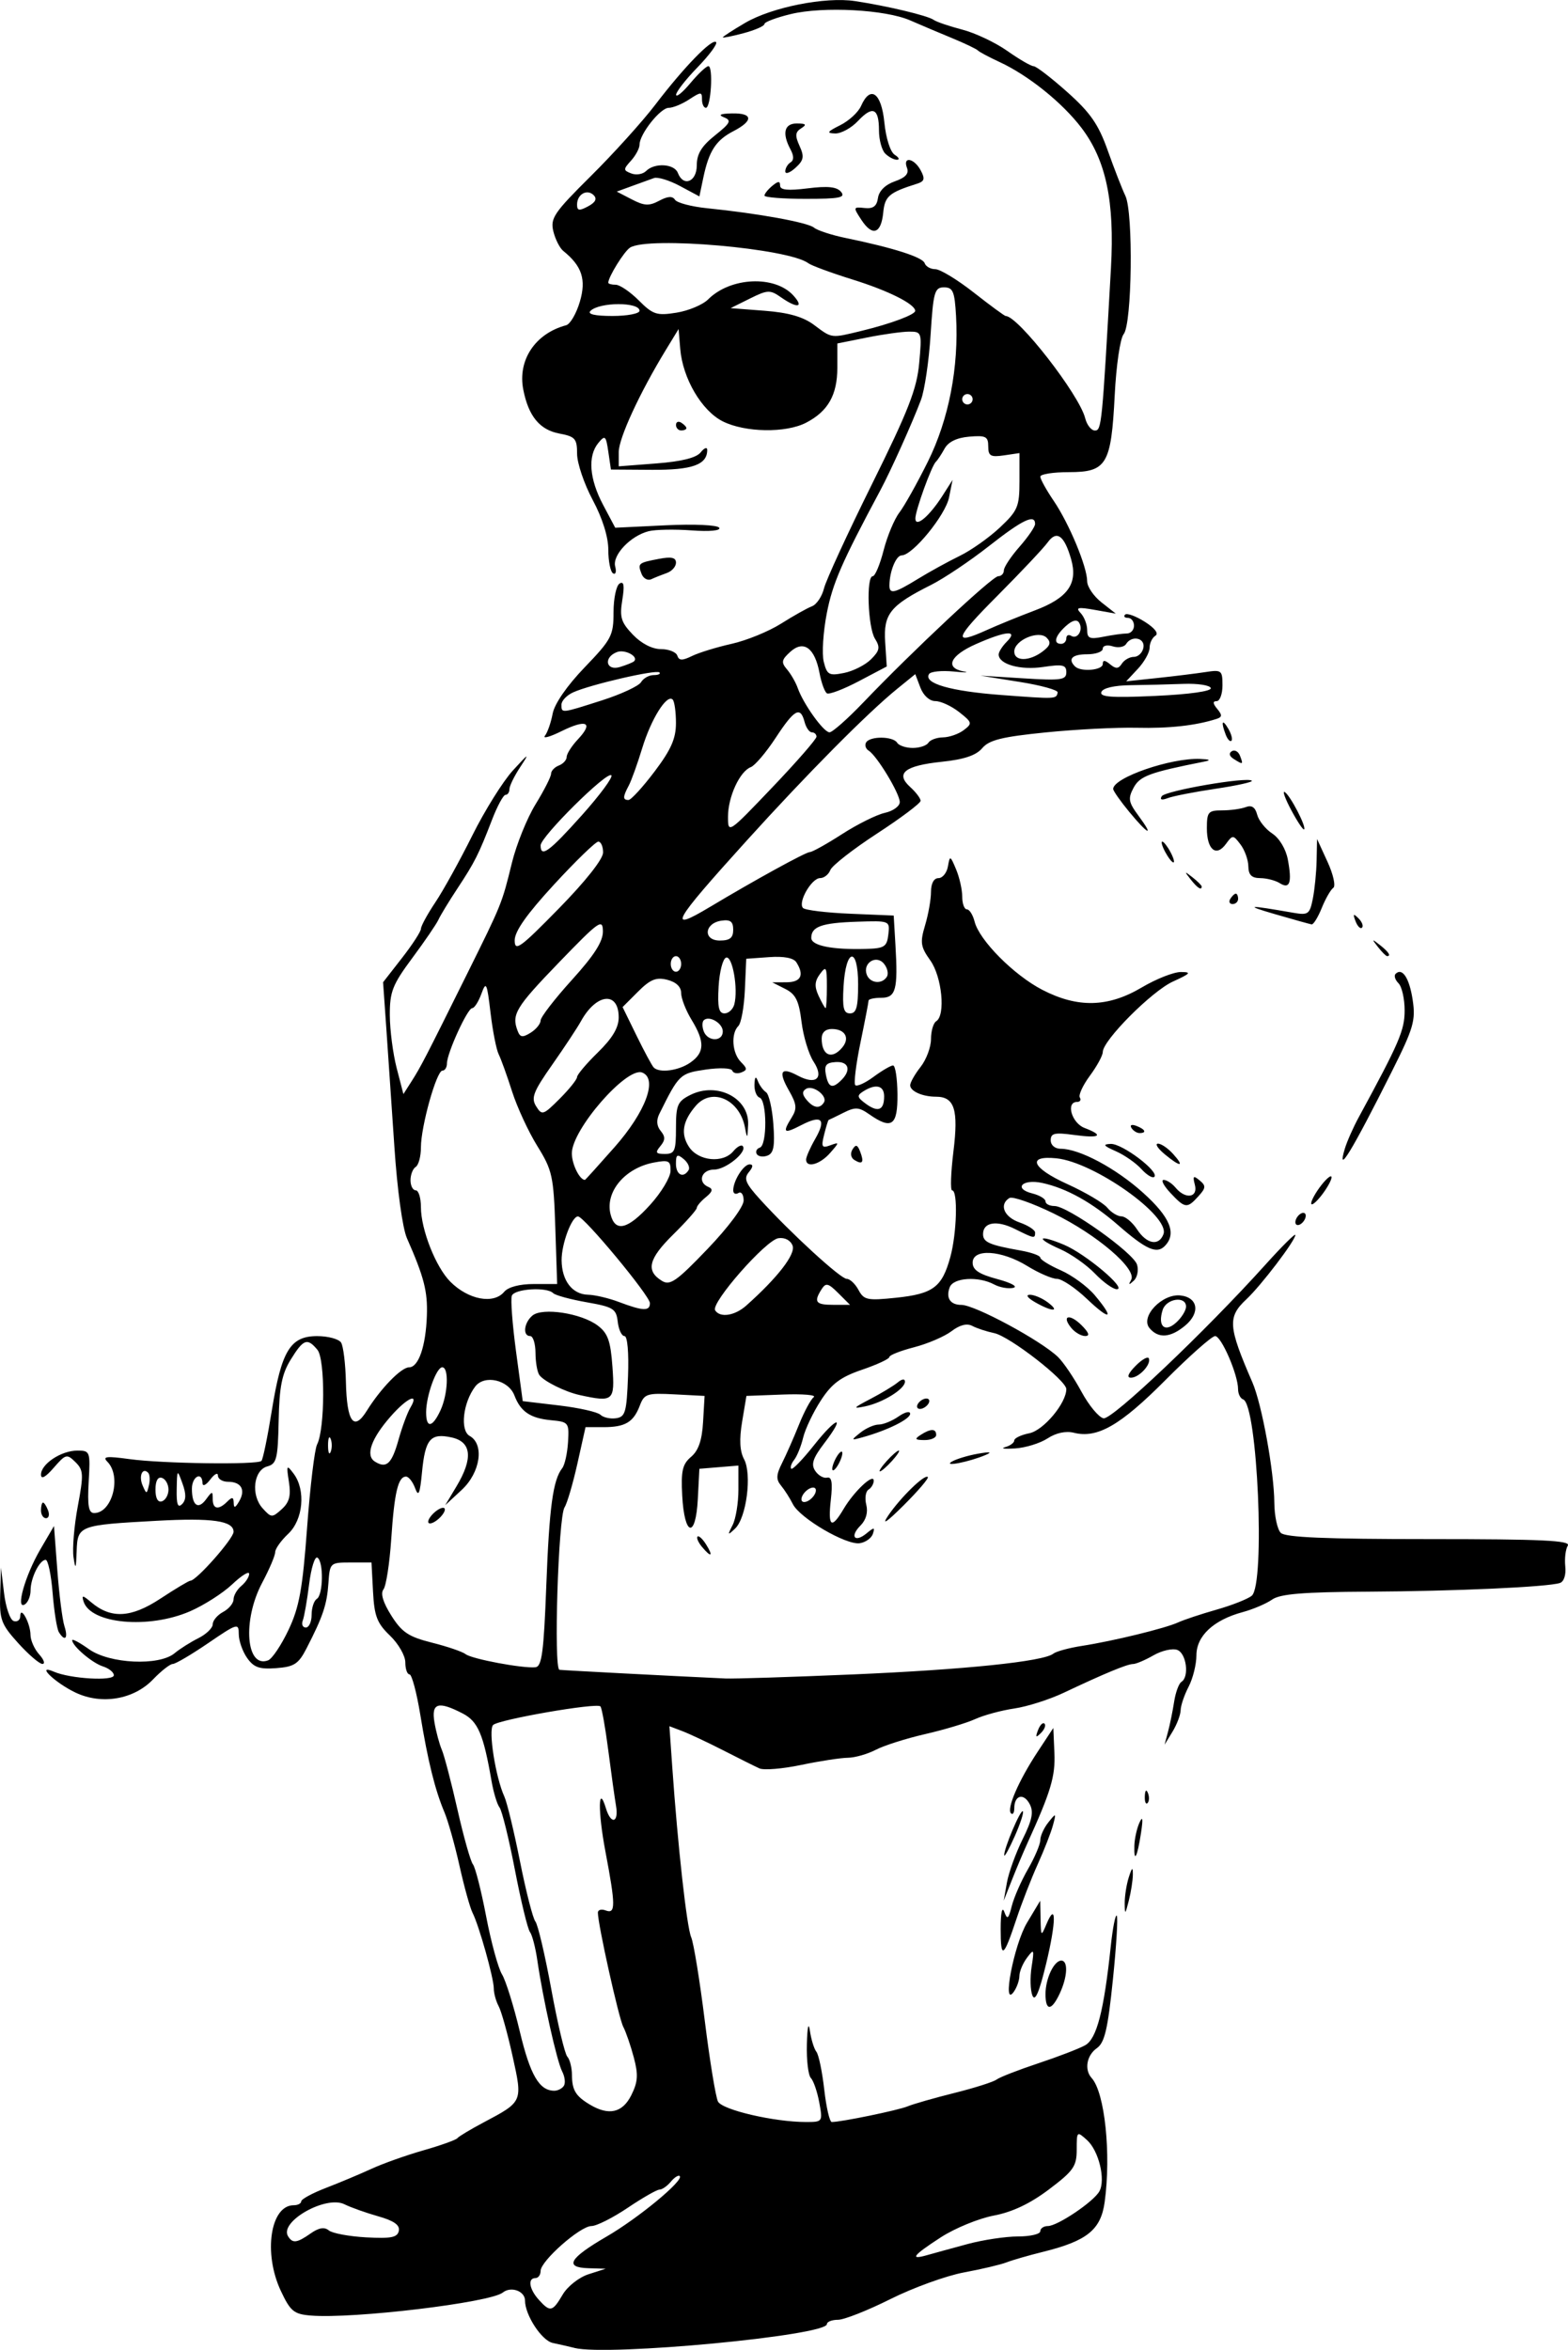 <?xml version="1.0" encoding="UTF-8" standalone="no"?>
<!-- Created with Inkscape (http://www.inkscape.org/) -->

<svg
   xmlns:dc="http://purl.org/dc/elements/1.1/"
   xmlns:cc="http://creativecommons.org/ns#"
   xmlns:rdf="http://www.w3.org/1999/02/22-rdf-syntax-ns#"
   xmlns:svg="http://www.w3.org/2000/svg"
   xmlns="http://www.w3.org/2000/svg"
   xmlns:sodipodi="http://sodipodi.sourceforge.net/DTD/sodipodi-0.dtd"
   xmlns:inkscape="http://www.inkscape.org/namespaces/inkscape"
   width="210mm"
   height="314.724mm"
   viewBox="0 0 210 314.724"
   version="1.1"
   id="svg8"
   inkscape:version="0.92.3 (2405546, 2018-03-11)"
   sodipodi:docname="general_3.svg">
  <defs
     id="defs2" />
  <sodipodi:namedview
     id="base"
     pagecolor="#ffffff"
     bordercolor="#666666"
     borderopacity="1.0"
     inkscape:pageopacity="0.0"
     inkscape:pageshadow="2"
     inkscape:zoom="1.4"
     inkscape:cx="363.62454"
     inkscape:cy="523.96742"
     inkscape:document-units="mm"
     inkscape:current-layer="layer1"
     showgrid="false"
     fit-margin-top="0"
     fit-margin-left="0"
     fit-margin-right="0"
     fit-margin-bottom="0"
     inkscape:window-width="1920"
     inkscape:window-height="1017"
     inkscape:window-x="-8"
     inkscape:window-y="-8"
     inkscape:window-maximized="1" />
  <g
     inkscape:label="Layer 1"
     inkscape:groupmode="layer"
     id="layer1"
     transform="translate(-356.479,872.423)">
    <path
       style="fill:#000000;stroke-width:0.697"
       d="m 433.415,-557.956 c -0.767,-0.188 -2.077,-0.487 -2.912,-0.664 -1.474,-0.313 -3.71,-3.735 -3.71,-5.678 0,-1.271 -1.883,-1.952 -2.971,-1.074 -1.676,1.351 -20.06,3.554 -25.724,3.082 -2.263,-0.188 -2.722,-0.567 -4.008,-3.303 -2.37,-5.043 -1.405,-11.471 1.724,-11.471 0.553,0 1.007,-0.235 1.009,-0.523 10e-4,-0.288 1.491,-1.097 3.311,-1.798 1.82,-0.701 4.563,-1.853 6.097,-2.559 1.534,-0.706 4.67,-1.821 6.971,-2.477 2.3,-0.656 4.339,-1.387 4.531,-1.624 0.192,-0.237 1.76,-1.179 3.485,-2.095 5.307,-2.816 5.272,-2.735 3.902,-8.929 -0.661,-2.991 -1.496,-5.984 -1.855,-6.649 -0.359,-0.666 -0.653,-1.736 -0.653,-2.378 0,-1.385 -1.984,-8.452 -2.848,-10.142 -0.333,-0.651 -1.116,-3.474 -1.741,-6.274 -0.625,-2.799 -1.534,-6.031 -2.02,-7.181 -1.26,-2.982 -2.221,-6.865 -3.236,-13.07 -0.486,-2.971 -1.136,-5.402 -1.444,-5.402 -0.309,0 -0.561,-0.726 -0.561,-1.612 0,-0.887 -0.927,-2.5 -2.059,-3.585 -1.726,-1.653 -2.093,-2.606 -2.265,-5.881 l -0.206,-3.908 h -2.788 c -2.756,0 -2.791,0.032 -2.981,2.788 -0.198,2.855 -0.731,4.441 -2.929,8.713 -1.078,2.095 -1.651,2.47 -4.055,2.651 -2.262,0.171 -3.013,-0.093 -3.911,-1.375 -0.611,-0.872 -1.111,-2.303 -1.111,-3.179 0,-1.523 -0.18,-1.47 -4.093,1.201 -2.251,1.537 -4.388,2.794 -4.749,2.794 -0.361,0 -1.546,0.929 -2.634,2.064 -2.585,2.698 -6.88,3.432 -10.376,1.774 -2.762,-1.311 -5.439,-3.899 -2.895,-2.799 2.187,0.945 8.016,1.287 8.016,0.47 0,-0.395 -0.658,-0.926 -1.463,-1.182 -1.441,-0.457 -4.114,-2.738 -4.114,-3.511 0,-0.218 1.014,0.326 2.253,1.208 2.743,1.953 9.377,2.266 11.454,0.54 0.704,-0.585 2.143,-1.496 3.197,-2.023 1.054,-0.527 1.917,-1.366 1.917,-1.862 0,-0.497 0.627,-1.239 1.394,-1.649 0.767,-0.41 1.394,-1.167 1.394,-1.682 0,-0.515 0.471,-1.326 1.046,-1.804 0.575,-0.477 1.046,-1.205 1.046,-1.616 0,-0.412 -1.019,0.218 -2.265,1.399 -1.246,1.181 -3.795,2.811 -5.665,3.622 -5.532,2.399 -13.299,1.683 -14.248,-1.314 -0.279,-0.88 -0.121,-0.867 0.991,0.079 2.665,2.266 5.355,2.132 9.298,-0.465 2.006,-1.321 3.814,-2.402 4.017,-2.402 0.803,0 5.783,-5.638 5.783,-6.547 0,-1.478 -2.839,-1.886 -10.292,-1.478 -10.438,0.571 -10.601,0.633 -10.724,4.072 -0.086,2.405 -0.159,2.546 -0.419,0.816 -0.173,-1.15 0.084,-4.223 0.571,-6.828 0.801,-4.285 0.771,-4.85 -0.321,-5.925 -1.139,-1.121 -1.303,-1.078 -2.906,0.768 -1.105,1.272 -1.699,1.59 -1.699,0.911 0,-1.423 2.708,-3.215 4.86,-3.216 1.715,-10e-4 1.756,0.11 1.526,4.182 -0.182,3.219 -0.013,4.184 0.732,4.184 2.432,0 3.7,-4.926 1.77,-6.874 -0.701,-0.707 -0.121,-0.776 2.963,-0.351 4.407,0.607 17.132,0.781 17.672,0.242 0.199,-0.199 0.823,-3.222 1.385,-6.718 1.297,-8.055 2.478,-9.998 6.076,-9.998 1.467,0 2.911,0.392 3.209,0.871 0.298,0.479 0.587,2.852 0.643,5.272 0.123,5.368 1.057,6.659 2.793,3.864 1.861,-2.995 4.612,-5.825 5.662,-5.825 1.271,0 2.243,-2.819 2.388,-6.926 0.115,-3.254 -0.376,-5.162 -2.672,-10.372 -0.589,-1.337 -1.296,-6.479 -1.677,-12.199 -0.363,-5.439 -0.852,-12.631 -1.088,-15.984 l -0.429,-6.095 2.536,-3.255 c 1.395,-1.79 2.536,-3.55 2.536,-3.911 0,-0.361 0.87,-1.956 1.932,-3.545 1.063,-1.589 3.29,-5.618 4.948,-8.952 1.659,-3.335 4.108,-7.256 5.442,-8.713 2.156,-2.356 2.265,-2.406 0.977,-0.452 -0.797,1.209 -1.449,2.543 -1.449,2.963 0,0.42 -0.235,0.765 -0.523,0.766 -0.288,10e-4 -1.097,1.491 -1.798,3.311 -1.803,4.677 -2.316,5.696 -4.649,9.234 -1.138,1.725 -2.281,3.607 -2.541,4.182 -0.26,0.575 -1.833,2.88 -3.497,5.123 -2.658,3.583 -3.023,4.513 -3.011,7.668 0.008,1.975 0.42,5.158 0.916,7.074 l 0.903,3.484 1.112,-1.741 c 1.213,-1.9 1.843,-3.119 7.433,-14.386 4.64,-9.354 4.643,-9.361 5.986,-14.841 0.604,-2.466 2.032,-5.999 3.172,-7.853 1.14,-1.853 2.073,-3.688 2.073,-4.078 0,-0.39 0.471,-0.889 1.046,-1.11 0.575,-0.221 1.046,-0.74 1.046,-1.153 0,-0.413 0.681,-1.477 1.513,-2.362 2.123,-2.259 1.146,-2.74 -2.203,-1.083 -1.561,0.773 -2.56,1.047 -2.218,0.61 0.341,-0.437 0.805,-1.768 1.029,-2.958 0.249,-1.32 1.919,-3.735 4.281,-6.193 3.602,-3.749 3.872,-4.263 3.872,-7.38 0,-1.843 0.363,-3.575 0.806,-3.849 0.583,-0.36 0.685,0.25 0.367,2.206 -0.374,2.307 -0.167,2.987 1.416,4.639 1.141,1.19 2.587,1.936 3.757,1.936 1.046,0 2.034,0.392 2.195,0.871 0.229,0.681 0.66,0.692 1.975,0.05 0.925,-0.452 3.31,-1.184 5.299,-1.628 1.989,-0.443 4.969,-1.66 6.622,-2.704 1.653,-1.044 3.514,-2.09 4.136,-2.324 0.622,-0.235 1.349,-1.315 1.616,-2.4 0.267,-1.085 3.159,-7.37 6.427,-13.967 4.879,-9.85 6.009,-12.747 6.322,-16.207 0.374,-4.12 0.344,-4.213 -1.341,-4.213 -0.948,0 -3.501,0.357 -5.673,0.793 l -3.95,0.793 v 3.234 c 0,3.665 -1.246,5.86 -4.19,7.382 -2.711,1.402 -8.155,1.315 -11.144,-0.179 -2.832,-1.416 -5.381,-5.759 -5.708,-9.727 l -0.218,-2.645 -1.7,2.788 c -3.515,5.765 -6.316,11.835 -6.316,13.687 v 1.916 l 5.054,-0.39 c 3.392,-0.262 5.34,-0.751 5.925,-1.487 0.479,-0.603 0.871,-0.745 0.871,-0.316 0,1.976 -2,2.695 -7.405,2.659 l -5.491,-0.036 -0.349,-2.379 c -0.317,-2.165 -0.437,-2.271 -1.336,-1.183 -1.445,1.75 -1.209,4.813 0.637,8.293 l 1.624,3.062 6.761,-0.326 c 3.836,-0.185 6.936,-0.043 7.164,0.327 0.241,0.39 -1.255,0.533 -3.713,0.355 -2.264,-0.164 -4.84,-0.116 -5.724,0.106 -2.428,0.609 -4.892,3.199 -4.493,4.724 0.189,0.722 0.059,1.137 -0.289,0.922 -0.348,-0.215 -0.632,-1.633 -0.632,-3.151 0,-1.731 -0.779,-4.221 -2.091,-6.679 -1.15,-2.155 -2.091,-4.938 -2.091,-6.183 0,-2.023 -0.252,-2.311 -2.372,-2.709 -2.631,-0.494 -4.137,-2.327 -4.833,-5.884 -0.774,-3.956 1.598,-7.518 5.744,-8.624 0.539,-0.144 1.363,-1.562 1.833,-3.153 0.876,-2.968 0.285,-4.778 -2.219,-6.796 -0.476,-0.383 -1.076,-1.571 -1.334,-2.639 -0.42,-1.742 0.098,-2.504 5.032,-7.398 3.025,-3.001 6.905,-7.297 8.621,-9.548 3.846,-5.042 7.611,-8.919 8.145,-8.385 0.22,0.22 -0.899,1.738 -2.486,3.374 -1.587,1.636 -2.878,3.291 -2.867,3.678 0.011,0.387 0.873,-0.318 1.917,-1.568 1.044,-1.249 2.126,-2.269 2.405,-2.265 0.673,0.008 0.341,5.575 -0.333,5.579 -0.288,0.002 -0.523,-0.503 -0.523,-1.122 0,-1.036 -0.136,-1.036 -1.718,0 -0.945,0.619 -2.178,1.126 -2.741,1.126 -1.119,0 -3.906,3.519 -3.906,4.932 0,0.486 -0.513,1.45 -1.141,2.143 -1.057,1.168 -1.054,1.293 0.047,1.716 0.653,0.251 1.543,0.1 1.977,-0.334 1.133,-1.133 3.776,-0.974 4.248,0.256 0.737,1.922 2.536,1.201 2.536,-1.016 0,-1.519 0.64,-2.572 2.432,-4.002 2.073,-1.654 2.253,-2.011 1.22,-2.42 -0.839,-0.332 -0.514,-0.495 1.054,-0.529 2.826,-0.061 2.911,0.975 0.195,2.38 -2.344,1.212 -3.281,2.664 -4.031,6.249 l -0.521,2.488 -2.589,-1.388 c -1.424,-0.764 -2.992,-1.246 -3.485,-1.073 -0.493,0.174 -1.818,0.653 -2.944,1.066 l -2.048,0.75 2.024,1.05 c 1.666,0.864 2.314,0.895 3.661,0.174 1.141,-0.611 1.782,-0.65 2.115,-0.13 0.263,0.41 2.203,0.921 4.311,1.135 6.82,0.693 13.464,1.899 14.305,2.598 0.451,0.375 2.358,0.998 4.237,1.385 6.383,1.316 10.316,2.57 10.584,3.376 0.147,0.442 0.791,0.803 1.43,0.804 0.639,2.3e-4 2.96,1.412 5.157,3.137 2.197,1.725 4.118,3.136 4.269,3.136 1.658,0 9.852,10.537 10.642,13.686 0.228,0.907 0.815,1.65 1.305,1.65 0.891,0 0.966,-0.752 2.148,-21.784 0.5,-8.901 -0.66,-14.419 -3.942,-18.745 -2.564,-3.38 -7.136,-7.053 -10.998,-8.837 -1.397,-0.645 -2.696,-1.338 -2.888,-1.541 -0.192,-0.202 -1.76,-0.951 -3.485,-1.663 -1.725,-0.712 -4.235,-1.775 -5.577,-2.362 -3.317,-1.45 -11.621,-1.894 -15.96,-0.853 -1.957,0.469 -3.558,1.071 -3.558,1.337 0,0.266 -1.255,0.818 -2.788,1.228 -1.534,0.409 -2.788,0.661 -2.788,0.559 0,-0.102 1.345,-0.974 2.988,-1.937 3.581,-2.098 10.725,-3.519 14.7,-2.922 4.274,0.641 9.75,1.947 10.543,2.513 0.383,0.274 2.109,0.863 3.834,1.309 1.725,0.446 4.443,1.732 6.039,2.856 1.596,1.125 3.18,2.045 3.521,2.045 0.34,0 2.363,1.555 4.495,3.455 3.111,2.773 4.185,4.322 5.435,7.842 0.857,2.413 1.92,5.145 2.362,6.071 1.078,2.261 0.891,17.165 -0.232,18.519 -0.467,0.563 -0.996,4.169 -1.199,8.177 -0.471,9.303 -1.07,10.307 -6.146,10.307 -2.1,0 -3.818,0.27 -3.818,0.6 0,0.33 0.808,1.791 1.796,3.246 2.07,3.05 4.478,8.84 4.478,10.768 0,0.725 0.863,1.997 1.917,2.826 l 1.917,1.509 -2.788,-0.497 c -2.297,-0.409 -2.635,-0.335 -1.917,0.424 0.479,0.507 0.871,1.525 0.871,2.263 0,1.131 0.342,1.273 2.178,0.906 1.198,-0.24 2.61,-0.436 3.137,-0.436 0.527,0 0.958,-0.471 0.958,-1.046 0,-0.575 -0.366,-1.046 -0.813,-1.046 -0.447,0 -0.617,-0.196 -0.378,-0.435 0.239,-0.239 1.425,0.191 2.634,0.956 1.352,0.856 1.9,1.576 1.423,1.871 -0.426,0.263 -0.775,0.989 -0.775,1.613 0,0.624 -0.706,1.89 -1.568,2.814 l -1.568,1.68 4.182,-0.445 c 2.3,-0.244 5.202,-0.603 6.448,-0.795 2.137,-0.331 2.265,-0.23 2.265,1.772 0,1.168 -0.352,2.123 -0.782,2.123 -0.543,0 -0.519,0.317 0.079,1.037 0.689,0.83 0.671,1.098 -0.089,1.342 -2.783,0.894 -6.343,1.288 -10.709,1.187 -2.684,-0.062 -8.173,0.218 -12.199,0.624 -5.844,0.589 -7.553,1.014 -8.48,2.112 -0.815,0.965 -2.425,1.506 -5.399,1.817 -4.986,0.521 -6.272,1.547 -4.242,3.384 0.765,0.693 1.392,1.523 1.392,1.844 0,0.322 -2.627,2.297 -5.838,4.39 -3.211,2.093 -6.024,4.29 -6.252,4.884 -0.228,0.593 -0.841,1.078 -1.364,1.078 -1.153,0 -3.024,3.273 -2.29,4.007 0.288,0.288 3.138,0.633 6.332,0.767 l 5.809,0.243 0.233,3.939 c 0.354,5.987 0.06,7.076 -1.907,7.076 -0.932,0 -1.694,0.17 -1.694,0.378 0,0.208 -0.49,2.75 -1.089,5.65 -0.599,2.899 -0.909,5.452 -0.688,5.672 0.22,0.22 1.325,-0.283 2.455,-1.119 1.13,-0.835 2.302,-1.519 2.605,-1.518 0.303,3.7e-4 0.568,1.726 0.588,3.834 0.041,4.237 -0.766,4.814 -3.779,2.704 -1.387,-0.971 -1.872,-0.999 -3.466,-0.197 -1.019,0.513 -1.907,0.943 -1.971,0.957 -0.065,0.013 -0.335,0.89 -0.6,1.948 -0.42,1.672 -0.313,1.861 0.815,1.449 1.246,-0.456 1.245,-0.415 -0.031,1.038 -1.348,1.535 -3.203,2.04 -3.203,0.872 0,-0.352 0.543,-1.587 1.207,-2.743 1.529,-2.665 0.909,-3.299 -1.839,-1.878 -2.372,1.226 -2.586,1.054 -1.285,-1.038 0.722,-1.161 0.659,-1.772 -0.37,-3.57 -1.481,-2.588 -1.103,-3.236 1.176,-2.016 2.459,1.316 3.557,0.332 2.105,-1.885 -0.645,-0.985 -1.368,-3.378 -1.606,-5.318 -0.347,-2.831 -0.777,-3.701 -2.176,-4.408 l -1.743,-0.881 1.917,-0.011 c 1.931,-0.011 2.398,-0.96 1.314,-2.67 -0.376,-0.592 -1.667,-0.839 -3.649,-0.697 l -3.067,0.219 -0.183,4.156 c -0.101,2.286 -0.493,4.466 -0.872,4.845 -1.02,1.02 -0.835,3.649 0.339,4.823 0.875,0.875 0.881,1.084 0.045,1.405 -0.54,0.207 -1.081,0.094 -1.202,-0.251 -0.122,-0.349 -1.712,-0.409 -3.576,-0.135 -3.434,0.504 -3.561,0.626 -6.199,5.95 -0.412,0.83 -0.345,1.62 0.191,2.265 0.634,0.764 0.624,1.231 -0.045,2.037 -0.725,0.874 -0.624,1.046 0.612,1.046 1.31,0 1.479,-0.398 1.479,-3.467 0,-3.084 0.212,-3.574 1.917,-4.431 3.59,-1.804 7.902,0.409 7.747,3.975 -0.083,1.902 -0.135,1.958 -0.412,0.437 -0.693,-3.809 -4.43,-5.487 -6.598,-2.963 -1.769,2.06 -2.051,3.761 -0.911,5.501 1.255,1.915 4.563,2.24 5.939,0.582 0.485,-0.584 1.044,-0.9 1.243,-0.701 0.722,0.722 -2.213,3.158 -3.805,3.158 -1.727,0 -2.283,1.705 -0.763,2.338 0.634,0.264 0.539,0.633 -0.349,1.355 -0.671,0.546 -1.22,1.194 -1.22,1.442 0,0.247 -1.434,1.864 -3.186,3.591 -3.289,3.243 -3.671,4.845 -1.475,6.187 1.082,0.661 1.958,0.047 6.099,-4.278 2.792,-2.915 4.836,-5.658 4.836,-6.489 0,-0.792 -0.314,-1.246 -0.697,-1.009 -0.383,0.237 -0.697,0.078 -0.697,-0.353 0,-1.287 1.387,-3.481 2.201,-3.481 0.498,0 0.461,0.358 -0.108,1.043 -0.716,0.863 -0.454,1.496 1.511,3.66 4.087,4.499 10.776,10.633 11.595,10.633 0.431,0 1.142,0.669 1.579,1.486 0.722,1.35 1.183,1.445 5.026,1.044 4.977,-0.52 6.162,-1.408 7.271,-5.451 0.872,-3.179 1.028,-8.928 0.242,-8.928 -0.256,0 -0.177,-2.354 0.177,-5.232 0.689,-5.602 0.141,-7.315 -2.337,-7.315 -1.799,0 -3.457,-0.735 -3.457,-1.533 0,-0.378 0.627,-1.484 1.394,-2.459 0.767,-0.975 1.394,-2.653 1.394,-3.728 0,-1.076 0.314,-2.15 0.697,-2.387 1.275,-0.788 0.775,-5.949 -0.789,-8.145 -1.308,-1.837 -1.392,-2.401 -0.697,-4.719 0.434,-1.448 0.789,-3.459 0.789,-4.469 0,-1.128 0.385,-1.836 0.997,-1.836 0.548,0 1.12,-0.706 1.27,-1.568 0.26,-1.496 0.31,-1.478 1.094,0.394 0.452,1.079 0.822,2.726 0.822,3.66 0,0.933 0.28,1.697 0.622,1.697 0.342,0 0.807,0.737 1.033,1.639 0.628,2.502 5.267,7.173 9.08,9.144 4.739,2.449 8.804,2.35 13.315,-0.326 1.917,-1.137 4.27,-2.066 5.228,-2.064 1.474,0.003 1.311,0.199 -1.06,1.277 -2.822,1.282 -9.396,7.887 -9.396,9.441 0,0.459 -0.774,1.884 -1.72,3.165 -0.946,1.282 -1.555,2.598 -1.353,2.924 0.202,0.326 0.034,0.593 -0.372,0.593 -1.534,0 -0.718,2.83 1.004,3.485 2.672,1.016 2.08,1.414 -1.394,0.938 -2.615,-0.358 -3.137,-0.24 -3.137,0.71 0,0.659 0.564,1.14 1.336,1.14 2.514,0 7.376,2.596 11.037,5.894 3.656,3.294 4.541,5.493 2.878,7.156 -1.071,1.071 -2.507,0.423 -6.189,-2.789 -3.522,-3.073 -6.953,-4.983 -10.215,-5.686 -2.65,-0.572 -3.894,0.758 -1.315,1.405 0.974,0.244 1.771,0.724 1.771,1.066 0,0.342 0.545,0.622 1.211,0.622 1.752,0 10.534,6.236 11.044,7.842 0.237,0.748 0.041,1.721 -0.437,2.161 -0.664,0.613 -0.747,0.586 -0.35,-0.114 0.818,-1.442 -4.583,-6.065 -10.394,-8.898 -2.844,-1.387 -5.503,-2.315 -5.91,-2.064 -1.416,0.875 -0.726,2.544 1.351,3.268 1.15,0.401 2.091,1.012 2.091,1.358 0,0.833 -0.116,0.812 -2.708,-0.481 -2.427,-1.211 -4.263,-0.913 -4.263,0.693 0,1.083 0.86,1.457 5.054,2.2 1.438,0.255 2.614,0.682 2.614,0.949 0,0.267 1.241,1.033 2.757,1.702 1.516,0.669 3.555,2.165 4.531,3.324 2.708,3.218 2.114,3.503 -1.044,0.499 -1.55,-1.474 -3.353,-2.682 -4.008,-2.684 -0.655,-0.002 -2.445,-0.776 -3.979,-1.721 -3.463,-2.133 -7.319,-2.37 -7.319,-0.449 0,0.975 0.85,1.54 3.311,2.201 1.861,0.5 2.793,1.014 2.128,1.172 -0.651,0.155 -1.807,-0.051 -2.568,-0.459 -2.095,-1.121 -5.443,-0.914 -5.935,0.367 -0.555,1.445 0.059,2.377 1.564,2.377 1.802,0 10.669,4.786 12.932,6.979 0.728,0.706 2.14,2.793 3.137,4.637 0.997,1.844 2.33,3.453 2.961,3.574 1.145,0.22 13.622,-11.626 21.731,-20.632 2.177,-2.418 3.958,-4.185 3.958,-3.927 0,0.749 -4.58,6.768 -6.559,8.62 -2.539,2.376 -2.449,3.624 0.804,11.116 1.27,2.924 2.909,11.929 2.942,16.157 0.013,1.744 0.401,3.548 0.861,4.008 0.61,0.61 6.004,0.836 19.908,0.836 15.075,0 18.958,0.183 18.533,0.871 -0.296,0.479 -0.448,1.734 -0.337,2.79 0.118,1.128 -0.179,2.042 -0.723,2.218 -1.672,0.54 -13.969,1.097 -25.646,1.161 -8.749,0.048 -11.815,0.3 -12.896,1.06 -0.78,0.548 -2.553,1.304 -3.941,1.679 -3.906,1.056 -6.19,3.188 -6.195,5.782 -0.002,1.218 -0.473,3.113 -1.046,4.212 -0.573,1.098 -1.052,2.51 -1.066,3.137 -0.013,0.627 -0.504,1.924 -1.089,2.883 l -1.065,1.743 0.465,-1.743 c 0.256,-0.958 0.624,-2.765 0.818,-4.015 0.194,-1.25 0.632,-2.444 0.973,-2.655 1.077,-0.665 0.678,-3.808 -0.543,-4.276 -0.64,-0.246 -2.077,0.078 -3.193,0.719 -1.117,0.641 -2.35,1.165 -2.74,1.165 -0.77,0 -3.812,1.261 -9.285,3.85 -1.917,0.907 -4.897,1.855 -6.622,2.108 -1.725,0.253 -4.078,0.89 -5.228,1.415 -1.15,0.526 -4.168,1.432 -6.705,2.013 -2.538,0.582 -5.518,1.529 -6.622,2.105 -1.104,0.576 -2.792,1.056 -3.751,1.066 -0.958,0.011 -3.77,0.444 -6.249,0.963 -2.478,0.519 -4.988,0.726 -5.577,0.46 -0.589,-0.266 -2.761,-1.349 -4.828,-2.407 -2.067,-1.058 -4.539,-2.22 -5.493,-2.583 l -1.735,-0.66 0.379,5.42 c 0.746,10.673 1.946,21.476 2.538,22.846 0.331,0.767 1.148,5.786 1.816,11.153 0.667,5.367 1.465,10.25 1.772,10.85 0.575,1.123 7.536,2.743 11.784,2.743 2.235,0 2.257,-0.032 1.782,-2.614 -0.264,-1.438 -0.77,-2.912 -1.123,-3.276 -0.354,-0.364 -0.596,-2.403 -0.538,-4.531 0.064,-2.352 0.224,-3.049 0.41,-1.778 0.168,1.15 0.557,2.405 0.864,2.788 0.307,0.383 0.78,2.658 1.052,5.054 0.272,2.396 0.725,4.357 1.007,4.357 1.268,0 8.901,-1.575 10.155,-2.096 0.767,-0.318 3.59,-1.127 6.274,-1.796 2.684,-0.67 5.222,-1.477 5.641,-1.793 0.419,-0.317 2.928,-1.295 5.577,-2.174 2.649,-0.879 5.478,-1.968 6.288,-2.419 1.555,-0.867 2.511,-4.565 3.436,-13.29 0.257,-2.42 0.616,-4.25 0.798,-4.068 0.182,0.182 -0.051,4.044 -0.518,8.582 -0.683,6.635 -1.104,8.429 -2.147,9.162 -1.37,0.962 -1.705,2.893 -0.695,4.003 1.759,1.934 2.624,10.17 1.742,16.599 -0.511,3.729 -2.354,5.218 -8.27,6.682 -1.917,0.474 -4.113,1.108 -4.88,1.409 -0.767,0.301 -3.335,0.907 -5.706,1.348 -2.372,0.441 -6.803,2.048 -9.847,3.571 -3.044,1.524 -6.201,2.77 -7.015,2.77 -0.814,0 -1.481,0.26 -1.481,0.577 0,1.541 -29.28,4.309 -33.808,3.197 z m -1.569,-7.151 c 0.649,-1.098 2.194,-2.311 3.461,-2.717 l 2.29,-0.734 -2.324,-0.071 c -3.271,-0.1 -2.557,-1.333 2.462,-4.249 4.253,-2.471 10.355,-7.519 9.782,-8.092 -0.171,-0.171 -0.708,0.167 -1.193,0.751 -0.485,0.584 -1.169,1.062 -1.521,1.062 -0.352,0 -2.27,1.098 -4.262,2.44 -1.993,1.342 -4.175,2.44 -4.85,2.44 -1.507,0 -6.808,4.677 -6.808,6.006 0,0.53 -0.314,0.965 -0.697,0.965 -1.065,0 -0.831,1.484 0.457,2.908 1.529,1.689 1.825,1.624 3.203,-0.709 z m 54.17,-6.747 c 2.093,-0.566 5.152,-1.028 6.796,-1.028 1.645,0 2.99,-0.314 2.99,-0.697 0,-0.383 0.457,-0.697 1.015,-0.697 1.287,0 6.114,-3.249 6.894,-4.64 0.869,-1.55 -0.064,-5.44 -1.649,-6.874 -1.352,-1.223 -1.381,-1.197 -1.381,1.276 0,2.236 -0.426,2.847 -3.718,5.332 -2.518,1.901 -4.902,3.032 -7.389,3.503 -2.019,0.383 -5.208,1.692 -7.087,2.91 -3.745,2.427 -4.246,3.075 -1.848,2.391 0.863,-0.246 3.281,-0.91 5.375,-1.475 z m -87.929,-1.437 c 1.091,-0.764 1.841,-0.889 2.426,-0.403 0.466,0.387 2.716,0.806 5,0.932 3.346,0.184 4.197,0.016 4.38,-0.872 0.159,-0.776 -0.657,-1.351 -2.765,-1.949 -1.645,-0.466 -3.679,-1.191 -4.521,-1.61 -2.476,-1.233 -8.757,2.328 -7.55,4.282 0.611,0.989 1.179,0.918 3.031,-0.378 z m 42.942,-18.514 c 0.888,-1.779 0.951,-2.733 0.334,-5.054 -0.418,-1.573 -1.053,-3.42 -1.412,-4.104 -0.604,-1.152 -3.399,-13.723 -3.399,-15.289 0,-0.382 0.471,-0.514 1.046,-0.294 1.342,0.515 1.337,-0.654 -0.038,-7.903 -1.02,-5.376 -0.972,-9.204 0.073,-5.768 0.676,2.225 1.738,1.95 1.347,-0.349 -0.179,-1.054 -0.647,-4.405 -1.039,-7.446 -0.392,-3.041 -0.864,-5.681 -1.05,-5.866 -0.516,-0.515 -13.639,1.762 -14.371,2.494 -0.67,0.67 0.331,7.026 1.511,9.598 0.352,0.767 1.295,4.68 2.095,8.697 0.8,4.016 1.726,7.628 2.056,8.026 0.33,0.398 1.29,4.484 2.132,9.079 0.842,4.595 1.806,8.653 2.142,9.017 0.336,0.364 0.616,1.462 0.622,2.44 0.013,2.056 0.494,2.85 2.429,4.002 2.518,1.5 4.347,1.076 5.523,-1.281 z m -9.026,-1.264 c 0.227,-0.368 0.121,-1.23 -0.237,-1.917 -0.703,-1.349 -2.584,-9.767 -3.317,-14.841 -0.249,-1.725 -0.697,-3.451 -0.996,-3.835 -0.299,-0.384 -1.205,-4.125 -2.013,-8.314 -0.808,-4.189 -1.735,-7.953 -2.059,-8.364 -0.324,-0.411 -0.806,-2.003 -1.071,-3.536 -1.087,-6.287 -1.817,-7.994 -3.873,-9.057 -3.292,-1.702 -4.217,-1.404 -3.769,1.215 0.213,1.246 0.656,2.893 0.985,3.66 0.328,0.767 1.271,4.374 2.095,8.016 0.824,3.642 1.755,6.936 2.068,7.319 0.314,0.383 1.111,3.52 1.772,6.971 0.661,3.451 1.614,6.941 2.118,7.757 0.504,0.816 1.58,4.266 2.391,7.668 1.393,5.84 2.61,7.927 4.621,7.927 0.479,0 1.057,-0.301 1.285,-0.669 z m 38.705,-55.089 c 15.007,-0.643 25.53,-1.732 26.837,-2.778 0.383,-0.307 2.109,-0.777 3.834,-1.044 4.19,-0.65 11.167,-2.353 12.896,-3.149 0.767,-0.353 3.081,-1.121 5.143,-1.708 2.062,-0.586 4.179,-1.423 4.705,-1.859 1.831,-1.52 0.772,-25.637 -1.155,-26.298 -0.373,-0.128 -0.677,-0.745 -0.677,-1.371 0,-1.935 -2.236,-7.11 -3.073,-7.11 -0.436,0 -3.443,2.665 -6.684,5.923 -6.023,6.054 -9.092,7.816 -12.241,7.025 -1.066,-0.268 -2.388,0.016 -3.516,0.756 -0.994,0.651 -2.953,1.257 -4.354,1.346 -1.4,0.089 -1.997,0.011 -1.326,-0.176 0.671,-0.185 1.22,-0.589 1.22,-0.896 0,-0.307 0.906,-0.74 2.014,-0.962 1.902,-0.38 4.957,-4.026 4.957,-5.915 0,-1.171 -7.59,-7.064 -9.654,-7.496 -1.016,-0.213 -2.339,-0.648 -2.94,-0.967 -0.714,-0.38 -1.678,-0.134 -2.788,0.711 -0.933,0.711 -3.187,1.677 -5.008,2.149 -1.821,0.471 -3.311,1.06 -3.311,1.309 0,0.249 -1.647,1.015 -3.66,1.702 -2.878,0.983 -4.057,1.865 -5.521,4.126 -1.024,1.582 -2.086,3.815 -2.362,4.962 -0.275,1.148 -0.816,2.486 -1.201,2.975 -0.385,0.489 -0.562,1.026 -0.393,1.195 0.169,0.169 1.532,-1.239 3.029,-3.129 3.105,-3.92 4.352,-4.164 1.382,-0.271 -1.515,1.987 -1.784,2.806 -1.208,3.679 0.408,0.618 1.127,1.03 1.598,0.917 0.62,-0.149 0.757,0.67 0.499,2.963 -0.41,3.637 0.08,3.99 1.709,1.233 1.394,-2.361 4.037,-4.841 4.037,-3.79 0,0.42 -0.315,0.959 -0.7,1.196 -0.385,0.238 -0.519,1.152 -0.298,2.032 0.254,1.013 -0.031,2.033 -0.777,2.779 -1.474,1.474 -0.771,2.356 0.826,1.038 1.014,-0.837 1.129,-0.827 0.834,0.075 -0.188,0.575 -0.98,1.14 -1.76,1.256 -1.821,0.27 -8.011,-3.349 -8.956,-5.237 -0.398,-0.796 -1.111,-1.913 -1.584,-2.483 -0.686,-0.827 -0.657,-1.44 0.146,-3.037 0.553,-1.1 1.571,-3.412 2.262,-5.138 0.691,-1.725 1.578,-3.377 1.972,-3.67 0.394,-0.293 -1.473,-0.45 -4.149,-0.349 l -4.866,0.184 -0.577,3.456 c -0.396,2.373 -0.315,3.946 0.26,5.02 1.074,2.006 0.323,7.843 -1.194,9.284 -1.017,0.965 -1.048,0.923 -0.34,-0.46 0.428,-0.837 0.778,-2.974 0.778,-4.747 v -3.225 l -2.614,0.216 -2.614,0.216 -0.21,4.054 c -0.278,5.362 -1.801,5.01 -2.091,-0.483 -0.174,-3.296 0.033,-4.192 1.192,-5.173 0.989,-0.837 1.461,-2.212 1.604,-4.672 l 0.202,-3.485 -4.012,-0.209 c -3.707,-0.193 -4.062,-0.079 -4.662,1.501 -0.85,2.235 -1.956,2.891 -4.875,2.891 h -2.396 l -1.089,4.88 c -0.599,2.684 -1.374,5.323 -1.723,5.864 -0.841,1.306 -1.477,21.645 -0.681,21.755 0.515,0.071 14.786,0.819 22.227,1.164 1.15,0.053 8.835,-0.192 17.078,-0.545 z m -20.229,-17.103 c -0.485,-0.584 -0.747,-1.197 -0.582,-1.362 0.165,-0.165 0.683,0.313 1.151,1.062 1.012,1.62 0.675,1.798 -0.569,0.3 z m 24.952,-4.166 c 1.639,-2.422 4.902,-5.601 5.31,-5.173 0.153,0.161 -1.297,1.862 -3.223,3.779 -2.3,2.29 -3.016,2.768 -2.087,1.394 z m -7.49,-6.274 c 0,-0.383 0.304,-1.168 0.676,-1.743 0.372,-0.575 0.676,-0.732 0.676,-0.349 0,0.383 -0.304,1.168 -0.676,1.743 -0.372,0.575 -0.676,0.732 -0.676,0.349 z m 7.298,-1.046 c 0.694,-0.767 1.419,-1.394 1.61,-1.394 0.192,0 -0.219,0.627 -0.913,1.394 -0.694,0.767 -1.419,1.394 -1.61,1.394 -0.192,0 0.219,-0.627 0.913,-1.394 z m 8.713,0.09 c 0.575,-0.345 2.143,-0.821 3.485,-1.059 1.646,-0.291 1.986,-0.238 1.046,0.165 -2.156,0.923 -5.769,1.636 -4.531,0.894 z m -12.24,-3.887 c 0.744,-0.595 1.851,-1.082 2.459,-1.082 0.608,0 1.803,-0.488 2.655,-1.085 0.852,-0.597 1.549,-0.758 1.549,-0.358 0,0.716 -3.041,2.223 -6.334,3.139 -1.621,0.451 -1.633,0.429 -0.329,-0.614 z m 8.057,0.312 c 1.351,-0.873 2.091,-0.873 2.091,0 0,0.383 -0.706,0.692 -1.568,0.686 -1.268,-0.008 -1.368,-0.14 -0.523,-0.686 z m -6.724,-4.819 c 1.477,-0.772 3.124,-1.768 3.66,-2.212 0.584,-0.485 0.973,-0.527 0.973,-0.106 0,0.98 -2.949,2.809 -5.33,3.306 -1.724,0.36 -1.631,0.228 0.697,-0.989 z m 6.376,0.636 c 0.237,-0.383 0.745,-0.697 1.128,-0.697 0.383,0 0.503,0.314 0.266,0.697 -0.237,0.383 -0.744,0.697 -1.128,0.697 -0.383,0 -0.503,-0.314 -0.266,-0.697 z m -49.779,24.39 c 0.4,-10.535 0.893,-14.172 2.136,-15.76 0.336,-0.43 0.685,-1.998 0.775,-3.485 0.159,-2.618 0.086,-2.712 -2.273,-2.936 -2.775,-0.263 -4.08,-1.144 -4.904,-3.311 -0.798,-2.1 -4.017,-2.831 -5.258,-1.194 -1.633,2.153 -2.05,5.875 -0.74,6.608 2,1.119 1.441,4.91 -1.068,7.235 l -2.208,2.047 1.511,-2.522 c 2.246,-3.747 2.026,-5.968 -0.649,-6.555 -2.836,-0.623 -3.539,0.202 -3.967,4.656 -0.281,2.929 -0.47,3.363 -0.925,2.132 -0.314,-0.85 -0.862,-1.545 -1.216,-1.545 -1.06,0 -1.561,2.115 -1.98,8.365 -0.219,3.259 -0.688,6.294 -1.042,6.744 -0.422,0.536 -0.058,1.747 1.052,3.505 1.417,2.245 2.311,2.841 5.444,3.628 2.062,0.518 4.088,1.21 4.504,1.538 0.82,0.647 7.655,1.931 9.352,1.756 0.86,-0.088 1.118,-2.024 1.456,-10.905 z m -15.397,-9.403 c 0.477,-0.575 1.181,-1.046 1.565,-1.046 0.389,0 0.313,0.462 -0.171,1.046 -0.477,0.575 -1.181,1.046 -1.565,1.046 -0.389,0 -0.313,-0.462 0.171,-1.046 z m -19.126,15.307 c 1.442,-3.048 1.88,-5.458 2.487,-13.686 0.405,-5.492 1.007,-10.508 1.337,-11.146 1.065,-2.057 1.101,-11.413 0.049,-12.681 -1.359,-1.637 -1.871,-1.451 -3.569,1.296 -1.192,1.928 -1.534,3.65 -1.625,8.191 -0.103,5.106 -0.272,5.791 -1.51,6.125 -1.859,0.502 -2.238,3.846 -0.636,5.616 1.155,1.276 1.274,1.281 2.556,0.121 1.023,-0.926 1.254,-1.803 0.964,-3.665 -0.352,-2.264 -0.305,-2.346 0.633,-1.095 1.645,2.195 1.285,6.165 -0.729,8.057 -0.958,0.9 -1.743,2.006 -1.743,2.457 0,0.451 -0.784,2.295 -1.743,4.098 -2.667,5.016 -2.165,11.525 0.8,10.387 0.538,-0.207 1.766,-2.041 2.729,-4.075 z m 3.093,-2.021 c 0,-0.936 0.314,-1.895 0.697,-2.132 0.862,-0.533 0.926,-5.004 0.079,-5.528 -0.34,-0.21 -0.839,1.389 -1.109,3.554 -0.27,2.164 -0.653,4.357 -0.851,4.872 -0.198,0.515 -0.013,0.936 0.412,0.936 0.424,0 0.772,-0.766 0.772,-1.702 z M 380.919,-673.723 c -0.712,-1.956 -0.721,-1.947 -0.775,0.775 -0.04,2.021 0.151,2.547 0.72,1.978 0.55,-0.55 0.566,-1.35 0.055,-2.753 z m 4.049,2.071 c 0,1.382 0.776,1.518 1.952,0.342 0.651,-0.651 0.841,-0.612 0.858,0.174 0.016,0.751 0.205,0.696 0.735,-0.215 0.891,-1.531 0.274,-2.608 -1.494,-2.608 -0.744,0 -1.353,-0.374 -1.353,-0.83 0,-0.457 -0.461,-0.221 -1.023,0.523 -0.577,0.762 -1.033,0.973 -1.046,0.482 -0.041,-1.619 -1.416,-0.886 -1.416,0.755 0,2.247 0.835,2.87 1.898,1.416 0.821,-1.123 0.89,-1.126 0.89,-0.039 z m -5.925,-1.261 c 0,-0.703 -0.392,-1.409 -0.871,-1.568 -0.552,-0.184 -0.871,0.391 -0.871,1.568 0,1.177 0.319,1.752 0.871,1.568 0.479,-0.16 0.871,-0.866 0.871,-1.568 z m 86.655,0.392 c 0.174,-0.523 -0.087,-0.784 -0.61,-0.61 -0.503,0.168 -1.052,0.717 -1.22,1.22 -0.174,0.523 0.087,0.784 0.61,0.61 0.503,-0.168 1.052,-0.717 1.22,-1.22 z m -89.382,-2.654 c -0.761,-0.761 -1.284,0.45 -0.737,1.709 0.518,1.194 0.556,1.193 0.845,-0.024 0.166,-0.701 0.118,-1.459 -0.108,-1.685 z m 33.535,-4.413 c 0.475,-1.696 1.191,-3.633 1.59,-4.304 1.239,-2.083 -0.43,-1.341 -2.638,1.174 -2.614,2.977 -3.408,5.235 -2.125,6.047 1.554,0.984 2.263,0.332 3.174,-2.917 z m -9.086,-0.121 c -0.193,-0.479 -0.352,-0.087 -0.352,0.871 0,0.958 0.158,1.351 0.352,0.871 0.193,-0.479 0.193,-1.263 0,-1.743 z m 14.7,-3.804 c 1.01,-2.176 1.162,-5.781 0.242,-5.781 -0.785,0 -2.159,3.837 -2.159,6.029 0,2.176 0.842,2.067 1.917,-0.248 z m 25.124,-4.561 c 0.12,-3.186 -0.075,-5.402 -0.476,-5.402 -0.374,0 -0.779,-0.863 -0.901,-1.917 -0.201,-1.742 -0.582,-1.981 -4.177,-2.614 -2.176,-0.383 -4.189,-0.932 -4.473,-1.22 -0.852,-0.862 -5.183,-0.59 -5.534,0.349 -0.179,0.479 0.076,3.851 0.567,7.494 l 0.893,6.622 4.857,0.577 c 2.672,0.317 5.167,0.878 5.546,1.247 0.379,0.368 1.32,0.579 2.091,0.468 1.246,-0.179 1.425,-0.802 1.606,-5.603 z m -6.477,2.497 c -1.927,-0.42 -4.776,-1.831 -5.392,-2.67 -0.282,-0.384 -0.517,-1.718 -0.523,-2.964 -0.005,-1.246 -0.324,-2.265 -0.708,-2.265 -1.041,0 -0.841,-1.801 0.305,-2.752 1.334,-1.107 6.547,-0.309 8.729,1.337 1.362,1.028 1.728,2.046 1.979,5.52 0.333,4.609 0.135,4.78 -4.39,3.795 z m 22.306,-11.978 c 4.225,-3.767 6.645,-6.901 6.209,-8.038 -0.276,-0.719 -1.04,-1.118 -1.899,-0.991 -1.681,0.247 -9.078,8.675 -8.473,9.654 0.642,1.039 2.632,0.74 4.162,-0.625 z m -12.896,-0.331 c 0,-0.978 -8.833,-11.627 -9.637,-11.618 -0.84,0.011 -2.214,3.701 -2.191,5.884 0.029,2.732 1.43,4.556 3.54,4.606 0.916,0.021 2.764,0.455 4.106,0.962 3.258,1.233 4.182,1.269 4.182,0.165 z m 25.227,-1.342 c -1.345,-1.342 -1.668,-1.418 -2.235,-0.523 -1.086,1.711 -0.802,2.091 1.561,2.091 h 2.246 z m -44.745,-0.174 c 0.534,-0.644 2.064,-1.046 3.981,-1.046 h 3.113 l -0.245,-7.494 c -0.228,-6.953 -0.401,-7.745 -2.407,-10.979 -1.189,-1.917 -2.713,-5.211 -3.386,-7.319 -0.673,-2.109 -1.48,-4.347 -1.793,-4.975 -0.313,-0.627 -0.805,-3.137 -1.094,-5.577 -0.477,-4.036 -0.588,-4.263 -1.224,-2.519 -0.385,1.054 -0.938,1.917 -1.229,1.917 -0.629,0 -3.383,6.031 -3.383,7.408 0,0.526 -0.272,0.957 -0.605,0.957 -0.788,0 -2.88,7.473 -2.88,10.286 0,1.198 -0.314,2.372 -0.697,2.609 -0.383,0.237 -0.697,1.04 -0.697,1.784 0,0.744 0.314,1.353 0.697,1.353 0.383,0 0.697,1.009 0.697,2.242 0,3.003 1.989,8.048 3.943,10.003 2.418,2.418 5.798,3.05 7.21,1.348 z m 88.292,-7.709 c 0.929,-2.422 -9.269,-9.661 -14.333,-10.174 -4.014,-0.407 -3.301,1.287 1.451,3.447 2.423,1.101 4.836,2.526 5.362,3.166 0.526,0.64 1.382,1.163 1.901,1.163 0.519,0 1.458,0.784 2.086,1.743 1.292,1.972 2.913,2.273 3.534,0.655 z m -68.723,-3.967 c 1.474,-1.629 2.693,-3.661 2.709,-4.514 0.026,-1.376 -0.227,-1.503 -2.237,-1.124 -3.873,0.73 -6.549,3.925 -5.797,6.923 0.618,2.464 2.301,2.057 5.325,-1.285 z m -4.816,-7.668 c 4.197,-4.752 5.854,-9.21 3.726,-10.027 -2.078,-0.797 -9.418,7.636 -9.418,10.821 0,1.453 1.041,3.562 1.758,3.562 0.047,0 1.817,-1.961 3.933,-4.357 z m 9.944,3.042 c 0.21,-0.34 -0.085,-1.006 -0.656,-1.48 -0.864,-0.717 -1.038,-0.613 -1.038,0.618 0,1.495 0.991,1.999 1.694,0.861 z m -14.938,-12.462 c 0,-0.318 1.255,-1.804 2.788,-3.302 1.954,-1.908 2.788,-3.313 2.788,-4.694 0,-3.538 -2.993,-3.229 -5.059,0.522 -0.477,0.866 -2.207,3.485 -3.845,5.82 -2.534,3.613 -2.855,4.444 -2.153,5.567 0.78,1.25 0.95,1.196 3.152,-1.007 1.28,-1.28 2.328,-2.588 2.328,-2.906 z m 41.127,2.582 c 0,-1.458 -1.116,-1.728 -2.785,-0.673 -0.894,0.565 -0.846,0.803 0.341,1.67 1.636,1.196 2.444,0.866 2.444,-0.997 z m -8.065,0.817 c 0.536,-0.867 -1.47,-2.391 -2.394,-1.82 -0.544,0.336 -0.528,0.751 0.055,1.454 0.935,1.126 1.787,1.259 2.339,0.365 z m 2.349,-3.007 c 1.344,-1.344 0.967,-2.51 -0.776,-2.401 -1.277,0.08 -1.55,0.427 -1.313,1.669 0.338,1.766 0.869,1.952 2.089,0.732 z m -20.231,-2.34 c 1.913,-1.34 1.951,-2.778 0.153,-5.728 -0.765,-1.255 -1.392,-2.868 -1.392,-3.584 0,-0.829 -0.675,-1.471 -1.861,-1.769 -1.487,-0.373 -2.275,-0.053 -3.921,1.594 l -2.061,2.061 1.879,3.84 c 1.033,2.112 2.066,4.027 2.295,4.256 0.773,0.773 3.35,0.422 4.908,-0.669 z m 20.345,-2.021 c 1.054,-1.27 0.369,-2.47 -1.41,-2.47 -0.847,0 -1.353,0.478 -1.353,1.278 0,2.283 1.368,2.873 2.763,1.192 z m -40.405,-3.613 c 0,-0.444 1.882,-2.884 4.182,-5.423 3.002,-3.312 4.176,-5.152 4.16,-6.518 -0.021,-1.749 -0.501,-1.407 -5.925,4.214 -5.762,5.97 -6.338,6.927 -5.493,9.129 0.333,0.869 0.66,0.914 1.743,0.238 0.733,-0.458 1.332,-1.195 1.332,-1.64 z m 24.398,1.47 c 0,-1.113 -1.853,-2.192 -2.556,-1.488 -0.223,0.223 -0.219,0.889 0.008,1.48 0.535,1.393 2.548,1.4 2.548,0.008 z m 1.546,-3.638 c 0.535,-2.075 -0.252,-6.531 -1.103,-6.25 -0.435,0.143 -0.886,1.883 -1.002,3.865 -0.162,2.766 0.021,3.605 0.79,3.605 0.55,0 1.142,-0.549 1.315,-1.22 z m 16.578,-2.672 c 0,-5.119 -1.652,-4.876 -1.953,0.287 -0.169,2.884 0.005,3.605 0.871,3.605 0.849,0 1.082,-0.839 1.082,-3.892 z m -4.182,0.273 c 0,-2.612 -0.099,-2.786 -0.934,-1.645 -0.709,0.969 -0.751,1.672 -0.174,2.916 0.418,0.902 0.838,1.642 0.934,1.645 0.096,0.003 0.174,-1.309 0.174,-2.916 z m 8.035,-1.291 c 0.247,-0.4 0.068,-1.188 -0.4,-1.751 -1.041,-1.254 -2.884,-0.06 -2.291,1.484 0.445,1.16 2.041,1.319 2.691,0.267 z m -27.553,-1.712 c 0,-0.575 -0.314,-1.046 -0.697,-1.046 -0.383,0 -0.697,0.471 -0.697,1.046 0,0.575 0.314,1.046 0.697,1.046 0.383,0 0.697,-0.471 0.697,-1.046 z m -10.456,-14.93 c 0,-0.798 -0.288,-1.451 -0.641,-1.451 -0.352,0 -3.019,2.584 -5.925,5.743 -3.678,3.997 -5.281,6.275 -5.274,7.494 0.008,1.536 0.734,1.011 5.925,-4.292 3.592,-3.67 5.915,-6.612 5.915,-7.494 z m 38.205,10.985 c 0.214,-1.848 0.199,-1.854 -4.193,-1.711 -4.73,0.154 -6.129,0.649 -6.129,2.168 0,1.041 2.788,1.603 7.319,1.476 2.477,-0.07 2.812,-0.286 3.003,-1.933 z m -20.778,-0.634 c 0,-1.096 -0.375,-1.389 -1.561,-1.22 -2.317,0.331 -2.521,2.663 -0.233,2.663 1.349,0 1.794,-0.358 1.794,-1.443 z m -3.137,-3.041 c 6.02,-3.61 12.859,-7.367 13.409,-7.367 0.319,0 2.26,-1.083 4.314,-2.406 2.054,-1.323 4.631,-2.603 5.727,-2.844 1.096,-0.241 1.993,-0.89 1.993,-1.442 0,-1.148 -3.058,-6.207 -4.166,-6.891 -0.405,-0.25 -0.556,-0.747 -0.336,-1.104 0.535,-0.866 3.609,-0.831 4.153,0.048 0.237,0.383 1.178,0.697 2.091,0.697 0.913,0 1.854,-0.314 2.091,-0.697 0.237,-0.383 1.118,-0.707 1.958,-0.719 0.84,-0.013 2.09,-0.449 2.778,-0.971 1.179,-0.894 1.143,-1.033 -0.617,-2.418 -1.027,-0.808 -2.46,-1.469 -3.185,-1.469 -0.776,0 -1.599,-0.742 -2.004,-1.806 l -0.686,-1.806 -2.437,1.98 c -3.978,3.232 -12.049,11.375 -20.176,20.357 -9.952,11 -10.684,12.32 -4.908,8.856 z m -17.142,-12.285 c 2.421,-2.705 4.202,-5.118 3.957,-5.363 -0.583,-0.583 -9.47,8.228 -9.47,9.389 0,1.695 1.128,0.871 5.513,-4.026 z m 31.432,-10.531 c 0,-0.321 -0.277,-0.584 -0.616,-0.584 -0.339,0 -0.78,-0.627 -0.98,-1.394 -0.56,-2.143 -1.362,-1.701 -3.873,2.134 -1.271,1.941 -2.767,3.704 -3.326,3.918 -1.482,0.569 -3.055,3.984 -3.055,6.634 0,2.295 0.013,2.286 5.925,-3.912 3.259,-3.417 5.925,-6.475 5.925,-6.796 z m -21.693,4.674 c 2.216,-2.936 2.872,-4.421 2.872,-6.506 0,-1.486 -0.198,-2.901 -0.441,-3.143 -0.776,-0.776 -2.887,2.596 -4.08,6.516 -0.636,2.09 -1.447,4.345 -1.803,5.011 -0.806,1.509 -0.814,1.926 -0.034,1.926 0.337,0 1.906,-1.712 3.485,-3.804 z m 27.967,-9.263 c 6.627,-6.933 17.287,-16.907 18.07,-16.907 0.413,0 0.751,-0.351 0.751,-0.779 0,-0.429 0.941,-1.851 2.091,-3.161 1.15,-1.31 2.091,-2.685 2.091,-3.055 0,-1.379 -1.682,-0.574 -6.175,2.957 -2.54,1.996 -6.033,4.339 -7.761,5.207 -5.463,2.742 -6.385,3.888 -6.143,7.633 l 0.212,3.289 -3.732,1.967 c -2.053,1.082 -3.978,1.816 -4.278,1.63 -0.3,-0.185 -0.746,-1.407 -0.992,-2.715 -0.634,-3.377 -2.128,-4.465 -3.913,-2.849 -1.185,1.072 -1.249,1.416 -0.441,2.362 0.52,0.609 1.167,1.734 1.438,2.501 0.754,2.133 3.467,5.915 4.25,5.923 0.383,0.005 2.422,-1.797 4.531,-4.003 z m -34.999,-0.28 c 2.572,-0.823 4.928,-1.921 5.234,-2.44 0.307,-0.519 1.065,-0.943 1.685,-0.943 0.62,0 0.966,-0.161 0.77,-0.357 -0.417,-0.417 -9.251,1.624 -11.551,2.669 -0.863,0.392 -1.568,1.13 -1.568,1.64 0,1.187 -0.085,1.196 5.431,-0.569 z m 61.024,-1.059 c 0.064,-0.319 -2.236,-0.956 -5.112,-1.414 l -5.228,-0.834 5.751,0.359 c 5.066,0.316 5.751,0.219 5.751,-0.814 0,-0.993 -0.476,-1.101 -3.11,-0.706 -3.045,0.457 -5.952,-0.363 -5.952,-1.677 0,-0.343 0.493,-1.116 1.095,-1.718 1.59,-1.59 -0.106,-1.455 -4.144,0.331 -3.459,1.53 -4.204,3.174 -1.657,3.659 0.863,0.164 0.263,0.17 -1.332,0.013 -1.595,-0.157 -3.075,-0.005 -3.287,0.34 -0.769,1.245 2.85,2.293 9.677,2.804 7.396,0.553 7.369,0.554 7.548,-0.342 z m 20.512,-0.581 c -0.1,-0.383 -1.75,-0.637 -3.666,-0.565 -1.917,0.073 -5.099,0.151 -7.07,0.174 -2.19,0.026 -3.716,0.381 -3.921,0.913 -0.261,0.677 1.356,0.794 7.252,0.523 4.549,-0.209 7.515,-0.628 7.407,-1.046 z m -45.505,-3.859 c 1.164,-1.164 1.248,-1.605 0.525,-2.762 -0.95,-1.522 -1.191,-8.366 -0.295,-8.366 0.311,0 0.965,-1.56 1.454,-3.467 0.489,-1.907 1.438,-4.181 2.109,-5.054 0.671,-0.873 2.386,-3.937 3.812,-6.809 2.812,-5.667 4.169,-12.676 3.78,-19.523 -0.187,-3.297 -0.413,-3.834 -1.612,-3.834 -1.263,0 -1.432,0.599 -1.797,6.362 -0.222,3.499 -0.801,7.42 -1.289,8.713 -1.163,3.087 -4.036,9.478 -5.444,12.11 -5.188,9.697 -6.378,12.429 -7.163,16.439 -0.494,2.524 -0.679,5.462 -0.412,6.528 0.439,1.75 0.704,1.896 2.716,1.494 1.226,-0.245 2.853,-1.069 3.615,-1.831 z m -31.749,0.275 c 0.687,-0.622 -1.204,-1.656 -2.277,-1.244 -1.857,0.713 -1.478,2.579 0.406,2 0.863,-0.265 1.704,-0.605 1.87,-0.756 z m 62.783,0.361 c 0,-0.56 0.281,-0.549 0.989,0.039 0.765,0.635 1.121,0.615 1.568,-0.089 0.318,-0.5 1.045,-0.91 1.615,-0.91 0.57,0 1.142,-0.549 1.271,-1.22 0.256,-1.329 -1.569,-1.717 -2.325,-0.494 -0.247,0.399 -1.049,0.535 -1.784,0.302 -0.747,-0.237 -1.335,-0.096 -1.335,0.32 0,0.409 -0.941,0.744 -2.091,0.744 -1.999,0 -2.626,0.627 -1.627,1.627 0.773,0.773 3.718,0.521 3.718,-0.318 z m -8.054,-1.682 c 1.035,-0.783 1.164,-1.219 0.542,-1.841 -1.065,-1.065 -4.338,0.331 -4.338,1.851 0,1.339 2.02,1.334 3.796,-0.011 z m 3.174,-1.759 c 0,-0.406 0.292,-0.558 0.649,-0.337 0.85,0.525 1.656,-0.804 1.066,-1.758 -0.3,-0.486 -0.916,-0.328 -1.784,0.457 -1.445,1.307 -1.727,2.377 -0.628,2.377 0.383,0 0.697,-0.332 0.697,-0.738 z m -10.608,-1.131 c 1.425,-0.645 4.308,-1.821 6.406,-2.614 4.431,-1.675 5.781,-3.593 4.84,-6.875 -0.912,-3.18 -1.927,-3.904 -3.133,-2.234 -0.553,0.767 -3.582,3.982 -6.73,7.145 -5.799,5.827 -6.061,6.694 -1.384,4.579 z m -9.259,-6.836 c 1.534,-0.941 4.043,-2.322 5.577,-3.069 1.534,-0.746 3.965,-2.465 5.402,-3.818 2.392,-2.252 2.614,-2.78 2.614,-6.21 v -3.749 l -2.091,0.307 c -1.776,0.261 -2.091,0.079 -2.091,-1.208 0,-1.318 -0.331,-1.487 -2.543,-1.299 -1.67,0.142 -2.807,0.695 -3.311,1.611 -0.422,0.767 -0.941,1.551 -1.152,1.743 -0.577,0.523 -2.753,6.531 -2.753,7.602 0,1.294 1.873,-0.282 3.649,-3.071 l 1.332,-2.091 -0.474,2.354 c -0.478,2.373 -4.877,7.75 -6.342,7.753 -0.75,10e-4 -1.62,2.126 -1.64,4.009 -0.013,1.234 0.654,1.083 3.824,-0.863 z m 7.319,-24.057 c 0,-0.383 -0.314,-0.697 -0.697,-0.697 -0.383,0 -0.697,0.314 -0.697,0.697 0,0.383 0.314,0.697 0.697,0.697 0.383,0 0.697,-0.314 0.697,-0.697 z m -14.823,-9.172 c 3.884,-0.944 7.164,-2.173 7.133,-2.675 -0.057,-0.921 -3.603,-2.694 -8.343,-4.172 -2.875,-0.896 -5.565,-1.886 -5.977,-2.2 -2.603,-1.983 -21.437,-3.633 -23.869,-2.091 -0.792,0.502 -2.917,3.93 -2.917,4.705 0,0.148 0.446,0.269 0.992,0.269 0.546,0 1.94,0.948 3.098,2.106 1.896,1.896 2.398,2.059 5.039,1.637 1.613,-0.258 3.526,-1.061 4.249,-1.785 2.99,-2.99 8.931,-3.256 11.414,-0.512 1.472,1.627 0.513,1.762 -1.667,0.234 -1.459,-1.022 -1.786,-1.008 -4.163,0.173 l -2.58,1.282 4.549,0.35 c 3.211,0.247 5.159,0.805 6.622,1.896 2.456,1.832 2.222,1.803 6.42,0.784 z m -29.79,-2.679 c 0,-1.194 -5.375,-1.177 -6.573,0.021 -0.438,0.438 0.603,0.677 2.948,0.677 1.994,0 3.625,-0.314 3.625,-0.697 z m -6.138,-15.479 c -0.883,-0.883 -2.227,-0.126 -2.227,1.255 0,0.83 0.283,0.877 1.469,0.243 0.999,-0.535 1.241,-1.014 0.758,-1.497 z m 60.51,240.936 c 0,-2.071 1.139,-4.485 2.116,-4.485 0.937,0 0.839,2.151 -0.199,4.387 -1.101,2.37 -1.917,2.412 -1.917,0.099 z m -1.753,0.19 c -0.281,-0.688 -0.329,-2.413 -0.107,-3.834 0.371,-2.379 0.323,-2.476 -0.611,-1.23 -0.558,0.744 -1.019,1.842 -1.024,2.44 -0.005,0.598 -0.345,1.557 -0.754,2.132 -1.625,2.286 0.027,-6.338 1.773,-9.25 l 1.767,-2.949 0.051,2.44 c 0.049,2.358 0.075,2.381 0.783,0.697 1.337,-3.182 1.319,-0.338 -0.033,5.273 -0.933,3.869 -1.487,5.156 -1.844,4.281 z m -4.252,-8.941 c 0,-2.124 0.197,-3.047 0.483,-2.271 0.407,1.103 0.566,0.981 1.01,-0.783 0.29,-1.15 1.267,-3.374 2.171,-4.941 0.904,-1.567 1.644,-3.311 1.644,-3.875 0,-0.564 0.487,-1.634 1.082,-2.379 1.039,-1.3 1.063,-1.285 0.614,0.39 -0.257,0.958 -1.177,3.311 -2.043,5.228 -0.866,1.917 -2.147,5.211 -2.846,7.319 -1.739,5.247 -2.115,5.48 -2.115,1.311 z m 16.614,-3.402 c -0.008,-0.958 0.238,-2.527 0.545,-3.485 0.437,-1.366 0.555,-1.441 0.545,-0.349 -0.008,0.767 -0.252,2.335 -0.545,3.485 -0.478,1.878 -0.533,1.914 -0.545,0.349 z m -15.774,-2.788 c 0.239,-1.342 1.185,-3.953 2.101,-5.802 1.292,-2.609 1.502,-3.668 0.936,-4.725 -0.81,-1.513 -2.053,-1.163 -2.053,0.577 0,0.616 -0.199,0.922 -0.442,0.678 -0.606,-0.606 1.022,-4.366 3.561,-8.223 l 2.11,-3.205 0.146,3.354 c 0.136,3.13 -0.476,5.171 -3.635,12.117 -0.523,1.15 -1.448,3.346 -2.054,4.88 l -1.103,2.788 z m -0.361,-3.646 c -0.08,-0.825 2.191,-6.197 2.492,-5.896 0.152,0.152 -0.336,1.655 -1.084,3.34 -0.748,1.685 -1.382,2.835 -1.409,2.555 z m 17.427,-1.292 c 0.027,-0.927 0.333,-2.312 0.681,-3.079 0.44,-0.972 0.503,-0.549 0.207,1.394 -0.493,3.237 -0.959,4.12 -0.888,1.685 z m 1.4,-6.622 c 0.034,-0.812 0.199,-0.977 0.421,-0.421 0.201,0.503 0.177,1.104 -0.055,1.336 -0.232,0.232 -0.396,-0.18 -0.366,-0.915 z m -14.3,-8.86 c 0.262,-0.687 0.652,-1.074 0.866,-0.86 0.215,0.215 4.5e-4,0.777 -0.476,1.25 -0.688,0.683 -0.768,0.603 -0.39,-0.39 z m -136.59,-11.648 c -2.272,-2.514 -2.51,-3.152 -2.411,-6.448 l 0.11,-3.658 0.413,3.431 c 0.227,1.887 0.805,3.56 1.285,3.718 0.479,0.158 0.876,-0.132 0.882,-0.643 0.018,-1.515 1.36,0.932 1.373,2.501 0.005,0.737 0.53,1.913 1.164,2.614 0.634,0.701 0.828,1.275 0.43,1.275 -0.398,0 -1.858,-1.256 -3.245,-2.79 z m 5.451,-1.465 c -0.262,-0.423 -0.637,-2.776 -0.834,-5.228 -0.197,-2.452 -0.618,-4.458 -0.935,-4.458 -0.818,0 -2.02,2.438 -2.02,4.095 0,0.769 -0.347,1.613 -0.772,1.876 -1.279,0.79 0.035,-3.872 2.076,-7.365 l 1.832,-3.137 0.447,5.925 c 0.246,3.259 0.674,6.631 0.953,7.494 0.529,1.638 0.073,2.125 -0.747,0.799 z m -2.395,-16.308 c 0,-0.575 0.123,-1.046 0.274,-1.046 0.151,0 0.454,0.471 0.675,1.046 0.221,0.575 0.098,1.046 -0.274,1.046 -0.371,0 -0.675,-0.471 -0.675,-1.046 z m 146.585,-19.344 c 0.849,-0.863 1.652,-1.323 1.784,-1.022 0.351,0.799 -1.303,2.591 -2.392,2.591 -0.602,0 -0.386,-0.559 0.608,-1.568 z m -8.578,-5.071 c -1.391,-1.676 -0.262,-2.002 1.35,-0.39 0.995,0.995 1.15,1.452 0.492,1.452 -0.528,0 -1.357,-0.478 -1.842,-1.062 z m 10.453,-0.003 c -1.271,-1.532 1.712,-4.656 4.17,-4.368 2.341,0.274 2.65,2.332 0.606,4.035 -1.971,1.643 -3.596,1.756 -4.777,0.333 z m 4.896,-2.876 c 0,-1.474 -2.645,-1.094 -3.135,0.45 -0.69,2.175 0.276,3.075 1.81,1.686 0.729,-0.659 1.325,-1.621 1.325,-2.137 z m -20.215,-0.589 c -1.011,-0.578 -1.304,-0.997 -0.697,-0.999 0.575,-10e-4 1.655,0.458 2.399,1.021 1.722,1.302 0.589,1.287 -1.702,-0.021 z m 8.005,-3.846 c -1.108,-1.157 -3.2,-2.626 -4.649,-3.265 -3.394,-1.497 -2.946,-2.032 0.497,-0.593 2.885,1.205 8.537,5.962 7.085,5.962 -0.504,0 -1.824,-0.947 -2.933,-2.104 z m 26.849,-6.876 c 0,-0.383 0.314,-0.891 0.697,-1.128 0.383,-0.237 0.697,-0.117 0.697,0.266 0,0.383 -0.314,0.891 -0.697,1.128 -0.383,0.237 -0.697,0.117 -0.697,-0.266 z m -16.73,-3.916 c -0.9,-0.958 -1.307,-1.743 -0.904,-1.743 0.403,0 1.124,0.471 1.601,1.046 1.32,1.591 3.026,1.334 2.576,-0.388 -0.311,-1.188 -0.202,-1.29 0.633,-0.597 0.874,0.725 0.852,1.009 -0.163,2.131 -1.511,1.67 -1.784,1.637 -3.743,-0.448 z m 18.852,1.394 c 0,-0.383 0.613,-1.481 1.363,-2.44 0.75,-0.958 1.363,-1.429 1.363,-1.046 0,0.383 -0.613,1.481 -1.363,2.44 -0.75,0.958 -1.363,1.429 -1.363,1.046 z m -22.742,-4.593 c -0.729,-0.806 -2.27,-1.88 -3.423,-2.387 -1.667,-0.733 -1.806,-0.934 -0.677,-0.979 1.526,-0.061 6.519,3.712 5.836,4.41 -0.226,0.231 -1.008,-0.238 -1.737,-1.044 z m -38.44,-1.214 c -0.471,-0.291 -0.577,-0.887 -0.251,-1.415 0.437,-0.707 0.667,-0.642 1.025,0.292 0.557,1.451 0.318,1.797 -0.774,1.122 z m 41.537,-0.792 c -0.905,-0.754 -1.302,-1.381 -0.882,-1.394 0.42,-0.013 1.331,0.604 2.025,1.371 1.614,1.784 0.986,1.797 -1.143,0.024 z m -54.605,0.005 c -0.206,-0.334 -0.021,-0.725 0.41,-0.869 0.993,-0.331 0.958,-6.366 -0.038,-6.698 -0.406,-0.135 -0.714,-0.926 -0.684,-1.756 0.038,-1.036 0.18,-1.182 0.453,-0.465 0.219,0.575 0.712,1.25 1.096,1.5 0.384,0.25 0.825,2.17 0.98,4.267 0.219,2.956 0.044,3.904 -0.78,4.22 -0.584,0.224 -1.231,0.134 -1.437,-0.199 z m 78.754,-0.726 c 0.289,-0.958 1.121,-2.841 1.85,-4.182 5.468,-10.068 6.155,-11.667 6.159,-14.325 0.003,-1.553 -0.367,-3.194 -0.82,-3.648 -0.454,-0.454 -0.631,-1.018 -0.395,-1.255 0.901,-0.901 1.854,0.554 2.297,3.51 0.41,2.736 0.106,3.778 -2.798,9.569 -5.369,10.705 -7.417,14.068 -6.292,10.332 z m -28.578,-2.78 c -0.244,-0.395 0.036,-0.512 0.656,-0.274 1.208,0.463 1.429,0.963 0.426,0.963 -0.361,0 -0.848,-0.31 -1.082,-0.689 z m 33.017,-24.231 c -0.867,-1.106 -0.842,-1.13 0.263,-0.263 1.161,0.911 1.53,1.483 0.957,1.483 -0.145,0 -0.694,-0.549 -1.22,-1.22 z m -3.003,-3.455 c -0.378,-0.993 -0.298,-1.074 0.39,-0.39 0.476,0.473 0.691,1.035 0.476,1.25 -0.215,0.215 -0.604,-0.172 -0.866,-0.86 z m -10.849,-0.962 c -4.135,-1.204 -3.612,-1.239 2.512,-0.169 1.99,0.348 2.2,0.198 2.614,-1.875 0.248,-1.239 0.477,-3.547 0.509,-5.128 l 0.059,-2.875 1.402,3.055 c 0.771,1.68 1.119,3.248 0.773,3.485 -0.346,0.237 -1.041,1.45 -1.545,2.696 -0.504,1.246 -1.114,2.235 -1.355,2.198 -0.241,-0.037 -2.477,-0.661 -4.969,-1.387 z m -5.925,-2.031 c 0.237,-0.383 0.569,-0.697 0.738,-0.697 0.169,0 0.307,0.314 0.307,0.697 0,0.383 -0.332,0.697 -0.738,0.697 -0.406,0 -0.544,-0.314 -0.307,-0.697 z m -5.317,-2.614 c -0.867,-1.106 -0.842,-1.13 0.263,-0.263 0.671,0.526 1.22,1.075 1.22,1.22 0,0.574 -0.572,0.204 -1.483,-0.957 z m 11.939,0.511 c -0.575,-0.365 -1.751,-0.669 -2.614,-0.675 -1.152,-0.008 -1.574,-0.427 -1.591,-1.579 -0.013,-0.863 -0.483,-2.177 -1.046,-2.922 -0.991,-1.311 -1.053,-1.313 -1.963,-0.068 -1.305,1.785 -2.546,0.758 -2.546,-2.106 0,-2.185 0.181,-2.399 2.034,-2.399 1.119,0 2.549,-0.198 3.178,-0.439 0.788,-0.302 1.263,0.013 1.524,1.013 0.209,0.799 1.117,1.935 2.017,2.525 0.957,0.627 1.825,2.073 2.089,3.48 0.583,3.107 0.268,4.026 -1.084,3.168 z m -15.336,-4.171 c -0.41,-0.767 -0.589,-1.394 -0.398,-1.394 0.192,0 0.684,0.627 1.095,1.394 0.41,0.767 0.589,1.394 0.398,1.394 -0.192,0 -0.684,-0.627 -1.095,-1.394 z m -4.829,-5.387 c -1.178,-1.429 -2.142,-2.805 -2.142,-3.057 0,-1.517 7.715,-4.185 11.636,-4.023 1.328,0.055 1.509,0.169 0.563,0.357 -7.323,1.45 -8.627,1.932 -9.467,3.502 -0.771,1.441 -0.686,1.93 0.651,3.739 2.177,2.945 1.318,2.586 -1.241,-0.518 z m 21.703,-0.227 c -0.825,-1.545 -1.214,-2.633 -0.866,-2.417 0.742,0.459 2.924,4.667 2.592,4.999 -0.125,0.125 -0.901,-1.037 -1.726,-2.582 z m -17.346,-1.854 c 0.46,-0.744 11.502,-2.646 12.069,-2.08 0.169,0.169 -2.007,0.652 -4.836,1.073 -2.829,0.421 -5.716,0.985 -6.415,1.253 -0.812,0.312 -1.107,0.223 -0.817,-0.246 z m 9.634,-5.003 c -0.582,-0.368 -0.677,-0.766 -0.247,-1.031 0.384,-0.237 0.878,0.037 1.098,0.61 0.462,1.204 0.418,1.225 -0.851,0.421 z m -1.059,-3.24 c -0.673,-1.753 -0.474,-2.205 0.348,-0.792 0.407,0.7 0.593,1.419 0.413,1.599 -0.179,0.179 -0.522,-0.183 -0.761,-0.806 z m -78.244,-21.554 c -0.536,-1.397 -0.453,-1.468 2.351,-2.002 1.656,-0.315 2.265,-0.176 2.265,0.516 0,0.521 -0.549,1.141 -1.22,1.377 -0.671,0.237 -1.612,0.613 -2.091,0.836 -0.479,0.223 -1.067,-0.104 -1.306,-0.728 z m 4.617,-19.936 c 0,-0.406 0.314,-0.544 0.697,-0.307 0.383,0.237 0.697,0.569 0.697,0.738 0,0.169 -0.314,0.307 -0.697,0.307 -0.383,0 -0.697,-0.332 -0.697,-0.738 z m 24.831,-27.461 c -1.121,-1.711 -1.109,-1.757 0.424,-1.594 1.155,0.123 1.637,-0.238 1.796,-1.346 0.136,-0.945 0.987,-1.783 2.261,-2.227 1.43,-0.498 1.918,-1.038 1.627,-1.796 -0.612,-1.595 0.951,-1.322 1.83,0.32 0.611,1.142 0.518,1.478 -0.498,1.799 -3.733,1.179 -4.299,1.662 -4.514,3.851 -0.281,2.856 -1.445,3.251 -2.925,0.993 z m -12.981,-3.258 c 8e-5,-0.241 0.471,-0.828 1.046,-1.305 0.791,-0.656 1.046,-0.665 1.046,-0.035 0,0.599 1.038,0.703 3.696,0.371 2.701,-0.337 3.905,-0.21 4.47,0.473 0.636,0.768 -0.21,0.934 -4.742,0.934 -3.034,0 -5.516,-0.197 -5.516,-0.437 z m 2.788,-3.247 c 0,-0.42 0.315,-0.958 0.699,-1.196 0.467,-0.289 0.467,-0.865 0,-1.738 -1.164,-2.174 -0.835,-3.49 0.869,-3.478 1.217,0.008 1.343,0.153 0.562,0.647 -0.802,0.507 -0.846,0.987 -0.22,2.362 0.658,1.445 0.567,1.924 -0.562,2.946 -0.742,0.671 -1.349,0.877 -1.349,0.457 z m 13.384,-2.38 c -0.46,-0.46 -0.836,-1.853 -0.836,-3.096 0,-2.989 -0.84,-3.37 -2.808,-1.274 -0.889,0.947 -2.268,1.701 -3.064,1.677 -1.193,-0.037 -1.074,-0.231 0.679,-1.106 1.169,-0.584 2.424,-1.74 2.788,-2.569 1.246,-2.839 2.724,-1.803 3.125,2.191 0.216,2.147 0.801,3.971 1.394,4.346 0.562,0.356 0.693,0.652 0.291,0.657 -0.403,0.005 -1.108,-0.366 -1.568,-0.826 z"
       id="path597"
       inkscape:connector-curvature="0" />
  </g>
</svg>
